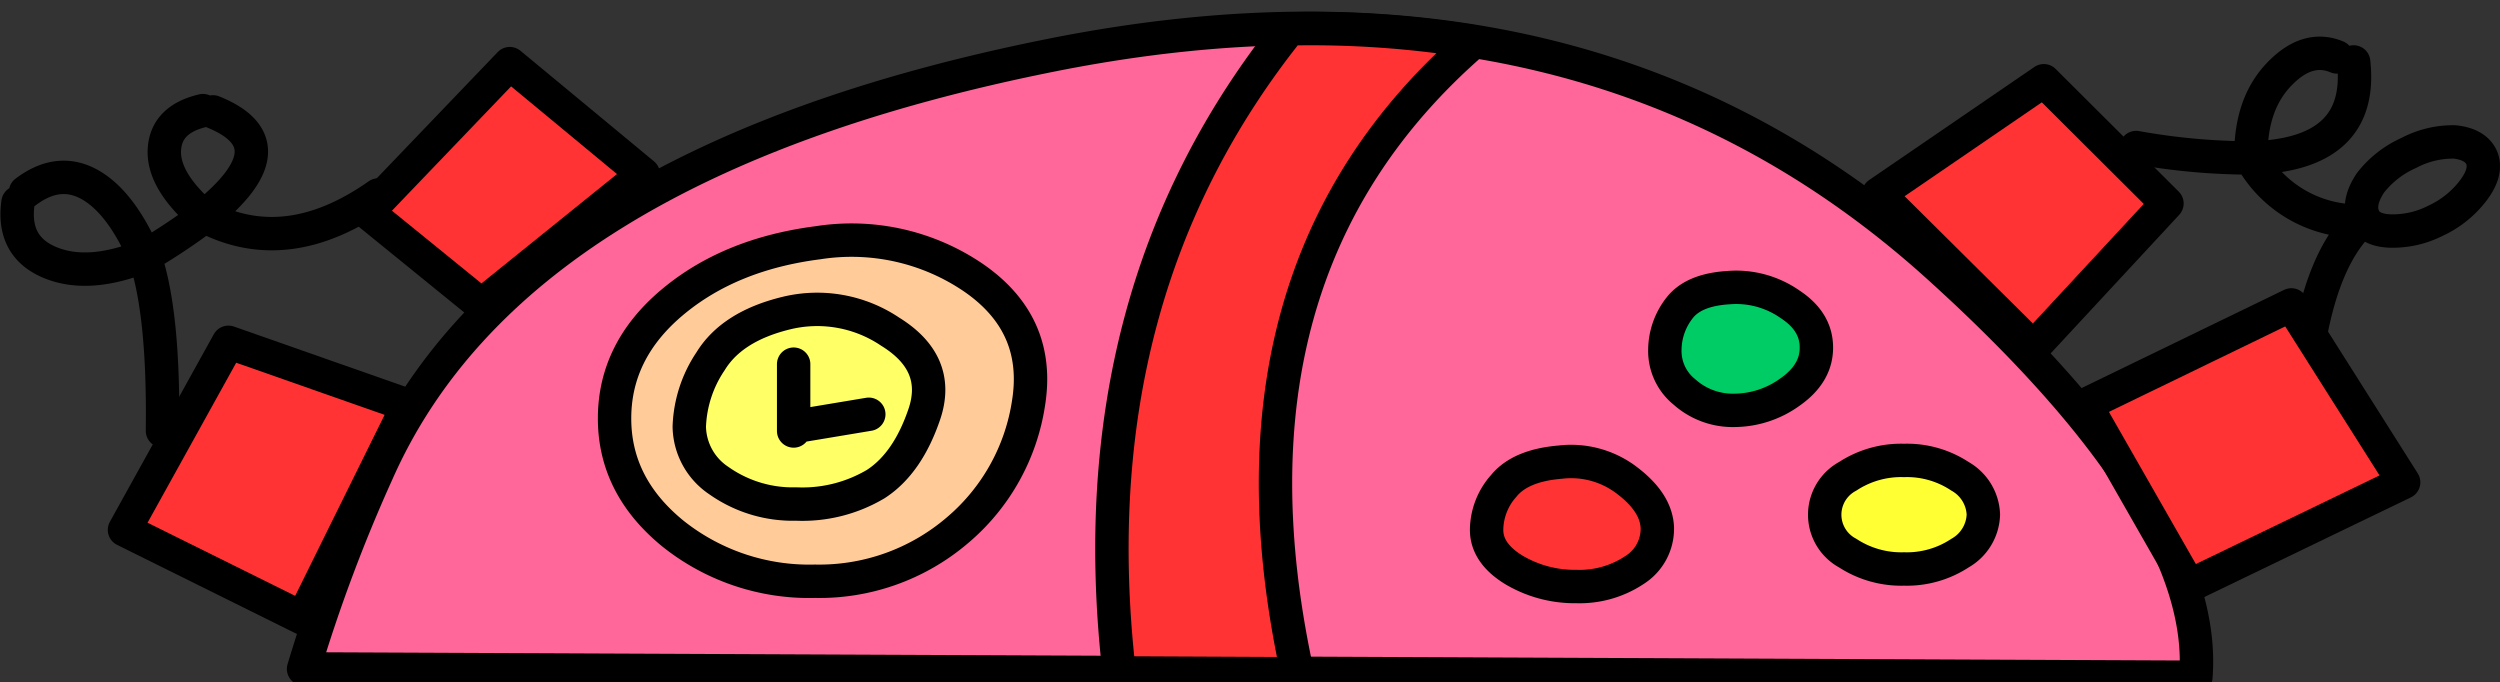 <svg id="Layer_1" data-name="Layer 1" xmlns="http://www.w3.org/2000/svg" viewBox="0 0 299.44 81.73"><rect x="0" y="0" width="299.44" height="81.73" fill="#333333" stroke="none"/><g id="HS_CAP_03_0_Layer3_0_FILL" data-name="HS CAP 03 0 Layer3 0 FILL"><path d="M232.31,32.07Q190.05-6.24,125.86,6.62T45.21,56.52a189.19,189.19,0,0,0-8.85,23.6q.84-.51.75,0l225.9,1Q264.6,61.32,232.31,32.07Z" fill="#f69"/></g><path id="HS_CAP_03_0_Layer3_0_1_STROKES" data-name="HS CAP 03 0 Layer3 0 1 STROKES" d="M36.36,80.12a189.19,189.19,0,0,1,8.85-23.6q16.44-37.05,80.65-49.9T232.31,32.07q32.3,29.25,30.7,49.05l-225.9-1h-.75q.84-.51.75,0" fill="none" stroke="#000" stroke-linecap="round" stroke-linejoin="round" stroke-width="4"/><g id="HS_CAP_03_0_Layer2_0_FILL" data-name="HS CAP 03 0 Layer2 0 FILL"><path d="M98,29.07q-10.6,1.35-17.5,7.15t-6.9,13.9q0,8.1,7,13.8a26.17,26.17,0,0,0,17,5.7,25.45,25.45,0,0,0,17-6.05,24.79,24.79,0,0,0,8.6-15.4q1.44-9.36-6.65-14.9A25.94,25.94,0,0,0,98,29.07m-3.85,8.45a15.63,15.63,0,0,1,12.5,2.2q6.09,3.75,4.15,9.75T104.91,58a17.22,17.22,0,0,1-9.55,2.4,15.34,15.34,0,0,1-9.25-2.8,7.92,7.92,0,0,1-3.55-6.45,14.92,14.92,0,0,1,2.55-7.85Q87.66,39.11,94.11,37.52Z" fill="#fc9"/><path d="M106.61,39.72a15.63,15.63,0,0,0-12.5-2.2q-6.45,1.59-9,5.75a14.92,14.92,0,0,0-2.55,7.85,7.92,7.92,0,0,0,3.55,6.45,15.34,15.34,0,0,0,9.25,2.8,17.22,17.22,0,0,0,9.55-2.4q3.84-2.51,5.85-8.5t-4.15-9.75M95.06,51.12l9-1.5-9,1.5v0Z" fill="#ff6"/><path d="M198.51,63.22q-.1-3-3.5-5.65a11,11,0,0,0-8.1-2.3q-4.75.39-6.8,2.85a8,8,0,0,0-2.05,5.25q0,2.79,3.25,4.8a14.26,14.26,0,0,0,7.5,2,11.84,11.84,0,0,0,7-2,5.84,5.84,0,0,0,2.7-5M176.51,5a121.22,121.22,0,0,0-22-1.55q-25.61,31.95-20.4,77.15l21.35.1Q144.85,32.42,176.51,5Z" fill="#f33"/><path d="M237.56,61.62a5.5,5.5,0,0,0-2.8-4.6,11.5,11.5,0,0,0-6.7-1.9,11.68,11.68,0,0,0-6.75,1.9,5.22,5.22,0,0,0,0,9.2,11.75,11.75,0,0,0,6.75,1.9,11.57,11.57,0,0,0,6.7-1.9A5.51,5.51,0,0,0,237.56,61.62Z" fill="#ff3"/><path d="M217.56,41.62q0-3.1-3.15-5.3a11.25,11.25,0,0,0-7.35-2q-4.2.24-5.9,2.45a8.21,8.21,0,0,0-1.75,5,6.29,6.29,0,0,0,2.35,5.05,8.68,8.68,0,0,0,6,2.2,11.48,11.48,0,0,0,6.65-2.2Q217.56,44.72,217.56,41.62Z" fill="#0c6"/></g><path id="HS_CAP_03_0_Layer2_0_1_STROKES" data-name="HS CAP 03 0 Layer2 0 1 STROKES" d="M176.51,5q-31.65,27.45-21.1,75.7l-21.35-.1q-5.2-45.21,20.4-77.15A121.22,121.22,0,0,1,176.51,5Zm41.05,36.65q0,3.09-3.15,5.3a11.48,11.48,0,0,1-6.65,2.2,8.68,8.68,0,0,1-6-2.2,6.29,6.29,0,0,1-2.35-5.05,8.21,8.21,0,0,1,1.75-5q1.69-2.2,5.9-2.45a11.25,11.25,0,0,1,7.35,2Q217.56,38.51,217.56,41.62Zm20,20a5.51,5.51,0,0,1-2.8,4.6,11.57,11.57,0,0,1-6.7,1.9,11.75,11.75,0,0,1-6.75-1.9,5.22,5.22,0,0,1,0-9.2,11.68,11.68,0,0,1,6.75-1.9,11.5,11.5,0,0,1,6.7,1.9A5.5,5.5,0,0,1,237.56,61.62Zm-39.05,1.6a5.84,5.84,0,0,1-2.7,5,11.84,11.84,0,0,1-7,2,14.26,14.26,0,0,1-7.5-2q-3.26-2-3.25-4.8a8,8,0,0,1,2.05-5.25q2-2.46,6.8-2.85a11,11,0,0,1,8.1,2.3Q198.4,60.27,198.51,63.22ZM110.76,49.47q-2,6-5.85,8.5a17.22,17.22,0,0,1-9.55,2.4,15.34,15.34,0,0,1-9.25-2.8,7.92,7.92,0,0,1-3.55-6.45,14.92,14.92,0,0,1,2.55-7.85q2.55-4.16,9-5.75a15.63,15.63,0,0,1,12.5,2.2Q112.7,43.47,110.76,49.47Zm12.45-1.3a24.79,24.79,0,0,1-8.6,15.4,25.45,25.45,0,0,1-17,6.05,26.17,26.17,0,0,1-17-5.7q-7-5.7-7-13.8t6.9-13.9q6.9-5.8,17.5-7.15a25.94,25.94,0,0,1,18.6,4.2Q124.66,38.82,123.21,48.17ZM95.06,43.62v7.5l9-1.5m-9,1.5v.5" fill="none" stroke="#000" stroke-linecap="round" stroke-linejoin="round" stroke-width="4"/><path id="HS_CAP_03_0_Layer1_0_1_STROKES" data-name="HS CAP 03 0 Layer1 0 1 STROKES" d="M255.86,17.67a78.07,78.07,0,0,0,13.75,1.25q-.11-6.51,3.5-10.15,3.34-3.4,6.8-1.95m2,.6q1.24,11.14-12.3,11.5a14.64,14.64,0,0,0,13.25,7.55q-4.35,4.09-6.15,13.75m20.55-21.3c.43,1.1.11,2.36-.95,3.8a11.94,11.94,0,0,1-4.55,3.7,11.36,11.36,0,0,1-5.5,1.25c-1.7-.07-2.77-.65-3.2-1.75s-.19-2.42.85-4a12,12,0,0,1,4.6-3.6A11.3,11.3,0,0,1,294,17C295.69,17.18,296.79,17.82,297.26,18.92ZM3.06,23q4.24-3.21,8.25-.55,3.39,2.25,6,8.25a73.7,73.7,0,0,0,7.15-4.75q-5.16-4.46-4.75-8.3.35-3.41,4.6-4.4m-22.15,11q-.75,5.3,3.85,7.2t11.3-.8q2.34,6.75,2.15,20.95m6.05-38.2q9.69,3.9-1.05,12.5,9.84,5.19,20.85-2.55" fill="none" stroke="#000" stroke-linecap="round" stroke-linejoin="round" stroke-width="4"/><g id="HS_CAP_03_0_Layer0_0_FILL" data-name="HS CAP 03 0 Layer0 0 FILL"><path d="M36.26,74.07l12.6-25.5L27.36,41,14.91,63.47l21.35,10.6M61.06,7.62,44,25.42l13.7,11.1L77.11,20.87l-16-13.25M249.81,48.47l12.4,21.7,25.7-12.4L274.46,36.52,249.81,48.47m-6.25-6.85,16-17.25L244.81,9.67,225,23.22Z" fill="#f33"/></g><path id="HS_CAP_03_0_Layer0_0_1_STROKES" data-name="HS CAP 03 0 Layer0 0 1 STROKES" d="M225,23.22l19.8-13.55,14.75,14.7-16,17.25Zm24.8,25.25,24.65-11.95,13.45,21.25-25.7,12.4ZM61.06,7.62l16,13.25L57.66,36.52,44,25.42ZM27.36,41l21.5,7.55-12.6,25.5L14.91,63.47Z" fill="none" stroke="#000" stroke-linecap="round" stroke-linejoin="round" stroke-width="4"/></svg>